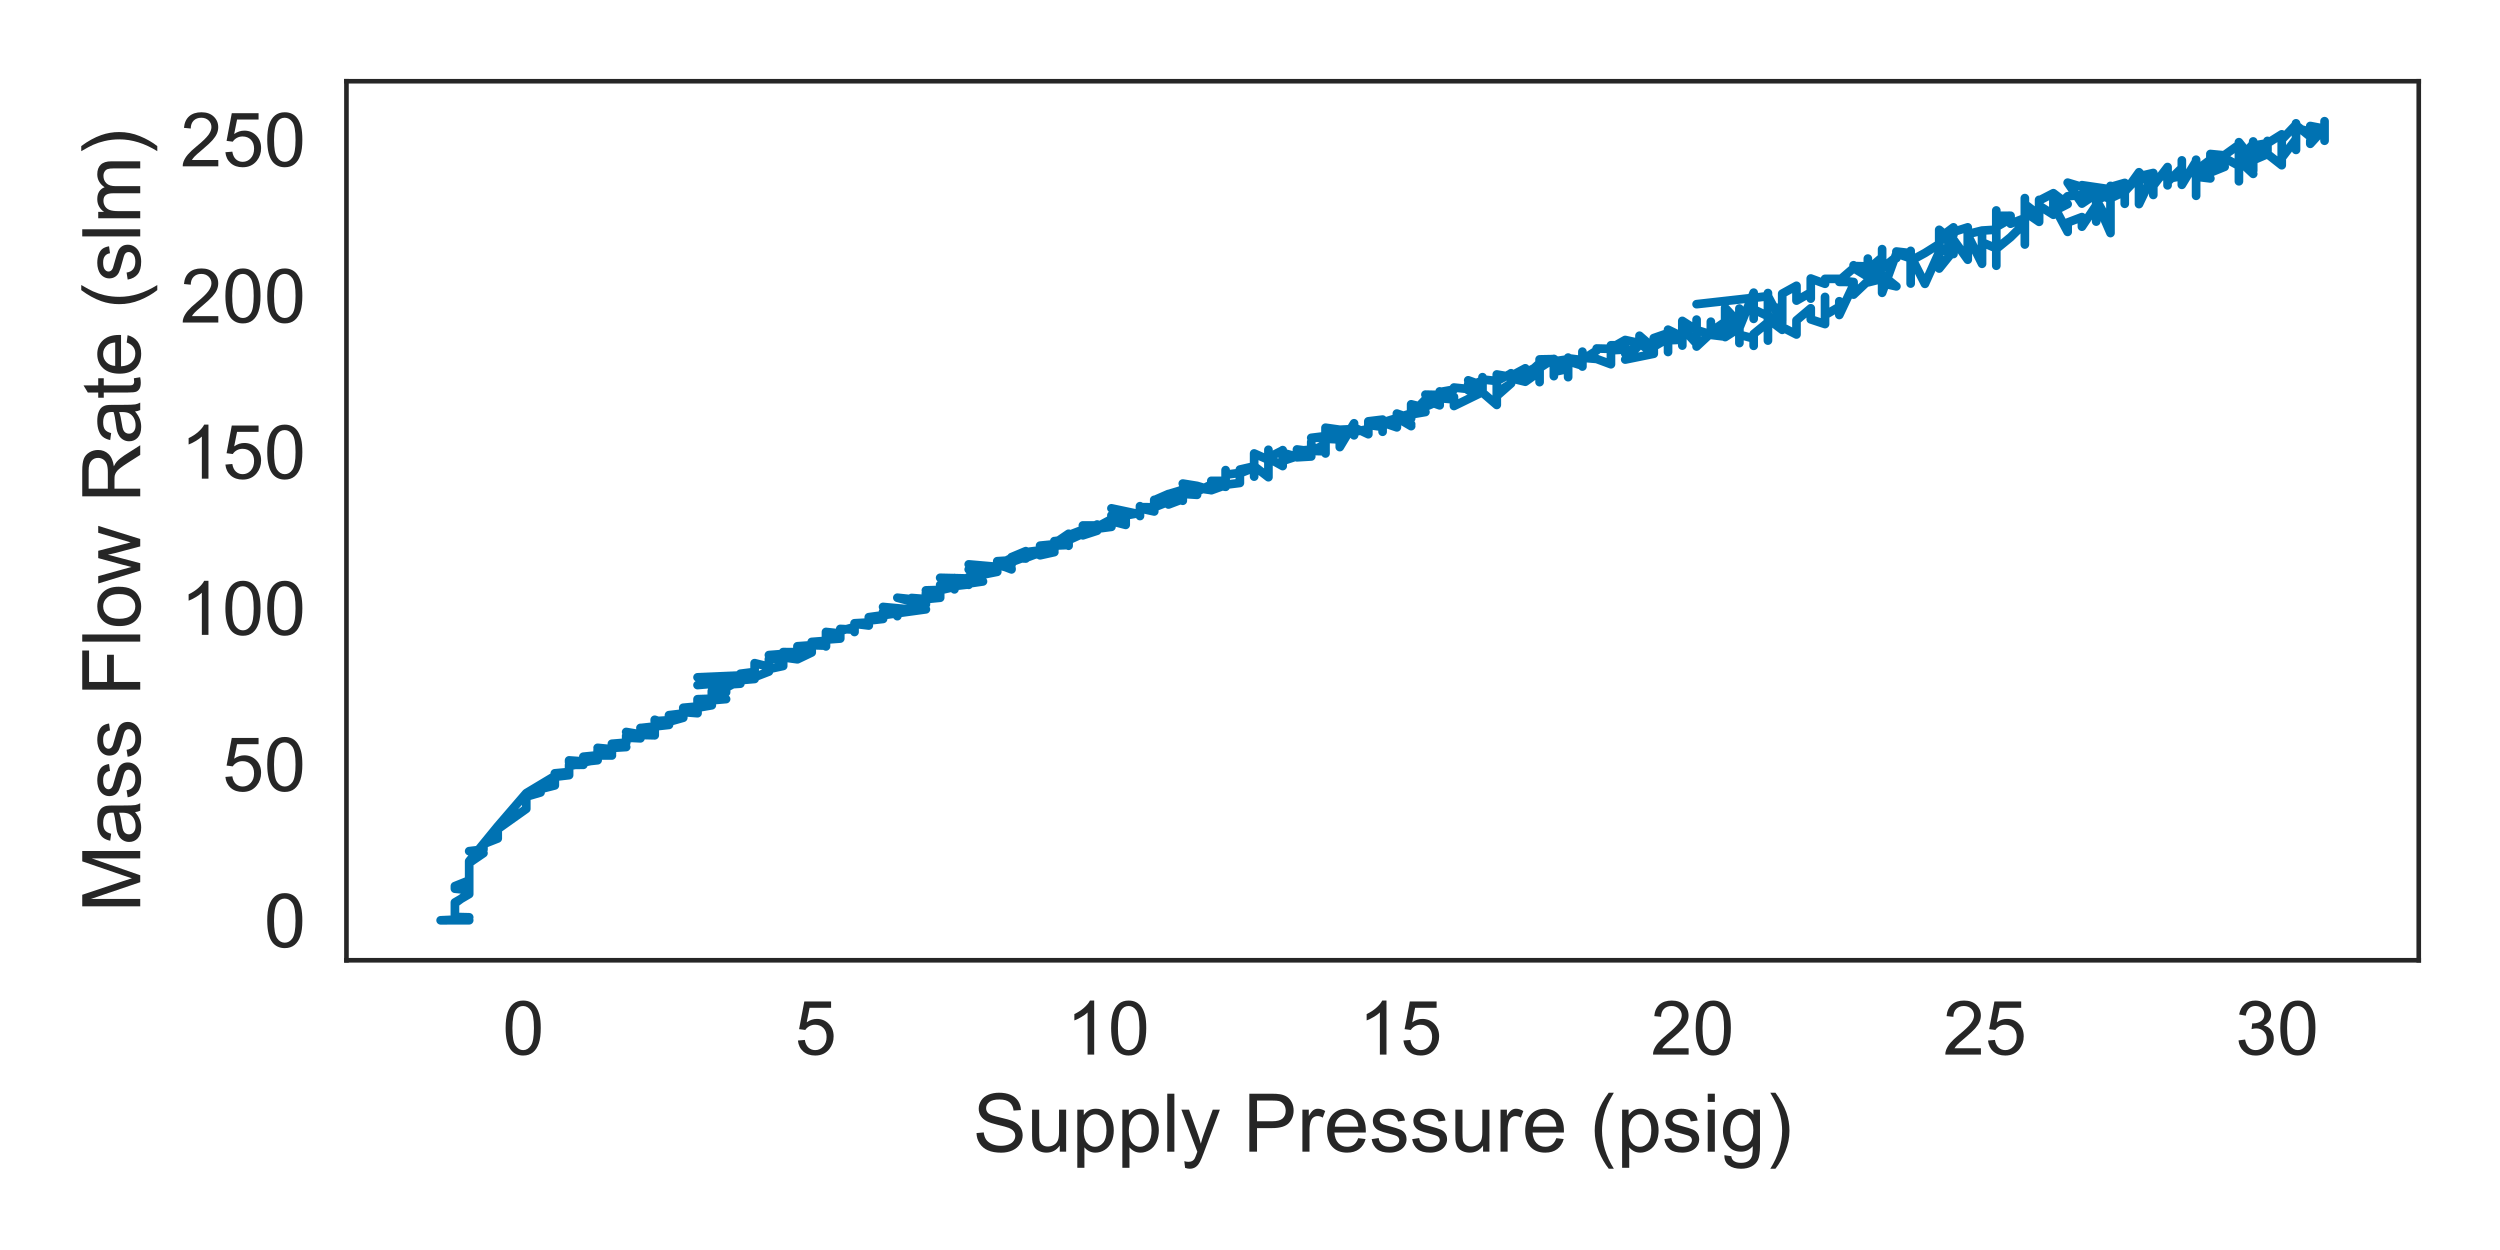 <?xml version="1.0" encoding="utf-8" standalone="no"?>
<!DOCTYPE svg PUBLIC "-//W3C//DTD SVG 1.1//EN"
  "http://www.w3.org/Graphics/SVG/1.1/DTD/svg11.dtd">
<!-- Created with matplotlib (https://matplotlib.org/) -->
<svg height="216pt" version="1.1" viewBox="0 0 432 216" width="432pt" xmlns="http://www.w3.org/2000/svg" xmlns:xlink="http://www.w3.org/1999/xlink">
 <defs>
  <style type="text/css">*{stroke-linecap:butt;stroke-linejoin:round;}</style>
 </defs>
 <g id="figure_1">
  <g id="patch_1">
   <path d="M 0 216 
L 432 216 
L 432 0 
L 0 0 
z
" style="fill:#ffffff;"/>
  </g>
  <g id="axes_1">
   <g id="patch_2">
    <path d="M 59.866 165.933 
L 417.96 165.933 
L 417.96 14.04 
L 59.866 14.04 
z
" style="fill:#ffffff;"/>
   </g>
   <g id="matplotlib.axis_1">
    <g id="xtick_1">
     <g id="text_1">
      <!-- 0 -->
      <g style="fill:#262626;" transform="translate(86.832 182.238)scale(0.13 -0.13)">
       <defs>
        <path d="M 4.156 35.297 
Q 4.156 48 6.766 55.734 
Q 9.375 63.484 14.516 67.672 
Q 19.672 71.875 27.484 71.875 
Q 33.25 71.875 37.594 69.547 
Q 41.938 67.234 44.766 62.859 
Q 47.609 58.5 49.219 52.219 
Q 50.828 45.953 50.828 35.297 
Q 50.828 22.703 48.234 14.969 
Q 45.656 7.234 40.5 3 
Q 35.359 -1.219 27.484 -1.219 
Q 17.141 -1.219 11.234 6.203 
Q 4.156 15.141 4.156 35.297 
z
M 13.188 35.297 
Q 13.188 17.672 17.312 11.828 
Q 21.438 6 27.484 6 
Q 33.547 6 37.672 11.859 
Q 41.797 17.719 41.797 35.297 
Q 41.797 52.984 37.672 58.781 
Q 33.547 64.594 27.391 64.594 
Q 21.344 64.594 17.719 59.469 
Q 13.188 52.938 13.188 35.297 
z
" id="ArialMT-48"/>
       </defs>
       <use xlink:href="#ArialMT-48"/>
      </g>
     </g>
    </g>
    <g id="xtick_2">
     <g id="text_2">
      <!-- 5 -->
      <g style="fill:#262626;" transform="translate(137.34 182.238)scale(0.13 -0.13)">
       <defs>
        <path d="M 4.156 18.75 
L 13.375 19.531 
Q 14.406 12.797 18.141 9.391 
Q 21.875 6 27.156 6 
Q 33.5 6 37.891 10.781 
Q 42.281 15.578 42.281 23.484 
Q 42.281 31 38.062 35.344 
Q 33.844 39.703 27 39.703 
Q 22.75 39.703 19.328 37.766 
Q 15.922 35.844 13.969 32.766 
L 5.719 33.844 
L 12.641 70.609 
L 48.25 70.609 
L 48.25 62.203 
L 19.672 62.203 
L 15.828 42.969 
Q 22.266 47.469 29.344 47.469 
Q 38.719 47.469 45.156 40.969 
Q 51.609 34.469 51.609 24.266 
Q 51.609 14.547 45.953 7.469 
Q 39.062 -1.219 27.156 -1.219 
Q 17.391 -1.219 11.203 4.25 
Q 5.031 9.719 4.156 18.75 
z
" id="ArialMT-53"/>
       </defs>
       <use xlink:href="#ArialMT-53"/>
      </g>
     </g>
    </g>
    <g id="xtick_3">
     <g id="text_3">
      <!-- 10 -->
      <g style="fill:#262626;" transform="translate(184.234 182.238)scale(0.13 -0.13)">
       <defs>
        <path d="M 37.25 0 
L 28.469 0 
L 28.469 56 
Q 25.297 52.984 20.141 49.953 
Q 14.984 46.922 10.891 45.406 
L 10.891 53.906 
Q 18.266 57.375 23.781 62.297 
Q 29.297 67.234 31.594 71.875 
L 37.25 71.875 
z
" id="ArialMT-49"/>
       </defs>
       <use xlink:href="#ArialMT-49"/>
       <use x="55.615" xlink:href="#ArialMT-48"/>
      </g>
     </g>
    </g>
    <g id="xtick_4">
     <g id="text_4">
      <!-- 15 -->
      <g style="fill:#262626;" transform="translate(234.742 182.238)scale(0.13 -0.13)">
       <use xlink:href="#ArialMT-49"/>
       <use x="55.615" xlink:href="#ArialMT-53"/>
      </g>
     </g>
    </g>
    <g id="xtick_5">
     <g id="text_5">
      <!-- 20 -->
      <g style="fill:#262626;" transform="translate(285.25 182.238)scale(0.13 -0.13)">
       <defs>
        <path d="M 50.344 8.453 
L 50.344 0 
L 3.031 0 
Q 2.938 3.172 4.047 6.109 
Q 5.859 10.938 9.828 15.625 
Q 13.812 20.312 21.344 26.469 
Q 33.016 36.031 37.109 41.625 
Q 41.219 47.219 41.219 52.203 
Q 41.219 57.422 37.469 61 
Q 33.734 64.594 27.734 64.594 
Q 21.391 64.594 17.578 60.781 
Q 13.766 56.984 13.719 50.25 
L 4.688 51.172 
Q 5.609 61.281 11.656 66.578 
Q 17.719 71.875 27.938 71.875 
Q 38.234 71.875 44.234 66.156 
Q 50.25 60.453 50.25 52 
Q 50.25 47.703 48.484 43.547 
Q 46.734 39.406 42.656 34.812 
Q 38.578 30.219 29.109 22.219 
Q 21.188 15.578 18.938 13.203 
Q 16.703 10.844 15.234 8.453 
z
" id="ArialMT-50"/>
       </defs>
       <use xlink:href="#ArialMT-50"/>
       <use x="55.615" xlink:href="#ArialMT-48"/>
      </g>
     </g>
    </g>
    <g id="xtick_6">
     <g id="text_6">
      <!-- 25 -->
      <g style="fill:#262626;" transform="translate(335.758 182.238)scale(0.13 -0.13)">
       <use xlink:href="#ArialMT-50"/>
       <use x="55.615" xlink:href="#ArialMT-53"/>
      </g>
     </g>
    </g>
    <g id="xtick_7">
     <g id="text_7">
      <!-- 30 -->
      <g style="fill:#262626;" transform="translate(386.266 182.238)scale(0.13 -0.13)">
       <defs>
        <path d="M 4.203 18.891 
L 12.984 20.062 
Q 14.5 12.594 18.141 9.297 
Q 21.781 6 27 6 
Q 33.203 6 37.469 10.297 
Q 41.75 14.594 41.75 20.953 
Q 41.75 27 37.797 30.922 
Q 33.844 34.859 27.734 34.859 
Q 25.25 34.859 21.531 33.891 
L 22.516 41.609 
Q 23.391 41.5 23.922 41.5 
Q 29.547 41.5 34.031 44.422 
Q 38.531 47.359 38.531 53.469 
Q 38.531 58.297 35.25 61.469 
Q 31.984 64.656 26.812 64.656 
Q 21.688 64.656 18.266 61.422 
Q 14.844 58.203 13.875 51.766 
L 5.078 53.328 
Q 6.688 62.156 12.391 67.016 
Q 18.109 71.875 26.609 71.875 
Q 32.469 71.875 37.391 69.359 
Q 42.328 66.844 44.938 62.5 
Q 47.562 58.156 47.562 53.266 
Q 47.562 48.641 45.062 44.828 
Q 42.578 41.016 37.703 38.766 
Q 44.047 37.312 47.562 32.688 
Q 51.078 28.078 51.078 21.141 
Q 51.078 11.766 44.234 5.25 
Q 37.406 -1.266 26.953 -1.266 
Q 17.531 -1.266 11.297 4.344 
Q 5.078 9.969 4.203 18.891 
z
" id="ArialMT-51"/>
       </defs>
       <use xlink:href="#ArialMT-51"/>
       <use x="55.615" xlink:href="#ArialMT-48"/>
      </g>
     </g>
    </g>
    <g id="text_8">
     <!-- Supply Pressure (psig) -->
     <g style="fill:#262626;" transform="translate(168.11 199.013)scale(0.14 -0.14)">
      <defs>
       <path d="M 4.5 23 
L 13.422 23.781 
Q 14.062 18.406 16.375 14.969 
Q 18.703 11.531 23.578 9.406 
Q 28.469 7.281 34.578 7.281 
Q 39.984 7.281 44.141 8.891 
Q 48.297 10.5 50.312 13.297 
Q 52.344 16.109 52.344 19.438 
Q 52.344 22.797 50.391 25.312 
Q 48.438 27.828 43.953 29.547 
Q 41.062 30.672 31.203 33.031 
Q 21.344 35.406 17.391 37.5 
Q 12.25 40.188 9.734 44.156 
Q 7.234 48.141 7.234 53.078 
Q 7.234 58.5 10.297 63.203 
Q 13.375 67.922 19.281 70.359 
Q 25.203 72.797 32.422 72.797 
Q 40.375 72.797 46.453 70.234 
Q 52.547 67.672 55.812 62.688 
Q 59.078 57.719 59.328 51.422 
L 50.25 50.734 
Q 49.516 57.516 45.281 60.984 
Q 41.062 64.453 32.812 64.453 
Q 24.219 64.453 20.281 61.297 
Q 16.359 58.156 16.359 53.719 
Q 16.359 49.859 19.141 47.359 
Q 21.875 44.875 33.422 42.266 
Q 44.969 39.656 49.266 37.703 
Q 55.516 34.812 58.484 30.391 
Q 61.469 25.984 61.469 20.219 
Q 61.469 14.5 58.203 9.438 
Q 54.938 4.391 48.797 1.578 
Q 42.672 -1.219 35.016 -1.219 
Q 25.297 -1.219 18.719 1.609 
Q 12.156 4.438 8.422 10.125 
Q 4.688 15.828 4.5 23 
z
" id="ArialMT-83"/>
       <path d="M 40.578 0 
L 40.578 7.625 
Q 34.516 -1.172 24.125 -1.172 
Q 19.531 -1.172 15.547 0.578 
Q 11.578 2.344 9.641 5 
Q 7.719 7.672 6.938 11.531 
Q 6.391 14.109 6.391 19.734 
L 6.391 51.859 
L 15.188 51.859 
L 15.188 23.094 
Q 15.188 16.219 15.719 13.812 
Q 16.547 10.359 19.234 8.375 
Q 21.922 6.391 25.875 6.391 
Q 29.828 6.391 33.297 8.422 
Q 36.766 10.453 38.203 13.938 
Q 39.656 17.438 39.656 24.078 
L 39.656 51.859 
L 48.438 51.859 
L 48.438 0 
z
" id="ArialMT-117"/>
       <path d="M 6.594 -19.875 
L 6.594 51.859 
L 14.594 51.859 
L 14.594 45.125 
Q 17.438 49.078 21 51.047 
Q 24.562 53.031 29.641 53.031 
Q 36.281 53.031 41.359 49.609 
Q 46.438 46.188 49.016 39.953 
Q 51.609 33.734 51.609 26.312 
Q 51.609 18.359 48.75 11.984 
Q 45.906 5.609 40.453 2.219 
Q 35.016 -1.172 29 -1.172 
Q 24.609 -1.172 21.109 0.688 
Q 17.625 2.547 15.375 5.375 
L 15.375 -19.875 
z
M 14.547 25.641 
Q 14.547 15.625 18.594 10.844 
Q 22.656 6.062 28.422 6.062 
Q 34.281 6.062 38.453 11.016 
Q 42.625 15.969 42.625 26.375 
Q 42.625 36.281 38.547 41.203 
Q 34.469 46.141 28.812 46.141 
Q 23.188 46.141 18.859 40.891 
Q 14.547 35.641 14.547 25.641 
z
" id="ArialMT-112"/>
       <path d="M 6.391 0 
L 6.391 71.578 
L 15.188 71.578 
L 15.188 0 
z
" id="ArialMT-108"/>
       <path d="M 6.203 -19.969 
L 5.219 -11.719 
Q 8.109 -12.5 10.25 -12.5 
Q 13.188 -12.5 14.938 -11.516 
Q 16.703 -10.547 17.828 -8.797 
Q 18.656 -7.469 20.516 -2.25 
Q 20.75 -1.516 21.297 -0.094 
L 1.609 51.859 
L 11.078 51.859 
L 21.875 21.828 
Q 23.969 16.109 25.641 9.812 
Q 27.156 15.875 29.25 21.625 
L 40.328 51.859 
L 49.125 51.859 
L 29.391 -0.875 
Q 26.219 -9.422 24.469 -12.641 
Q 22.125 -17 19.094 -19.016 
Q 16.062 -21.047 11.859 -21.047 
Q 9.328 -21.047 6.203 -19.969 
z
" id="ArialMT-121"/>
       <path id="ArialMT-32"/>
       <path d="M 7.719 0 
L 7.719 71.578 
L 34.719 71.578 
Q 41.844 71.578 45.609 70.906 
Q 50.875 70.016 54.438 67.547 
Q 58.016 65.094 60.188 60.641 
Q 62.359 56.203 62.359 50.875 
Q 62.359 41.75 56.547 35.422 
Q 50.734 29.109 35.547 29.109 
L 17.188 29.109 
L 17.188 0 
z
M 17.188 37.547 
L 35.688 37.547 
Q 44.875 37.547 48.734 40.969 
Q 52.594 44.391 52.594 50.594 
Q 52.594 55.078 50.312 58.266 
Q 48.047 61.469 44.344 62.5 
Q 41.938 63.141 35.5 63.141 
L 17.188 63.141 
z
" id="ArialMT-80"/>
       <path d="M 6.5 0 
L 6.5 51.859 
L 14.406 51.859 
L 14.406 44 
Q 17.438 49.516 20 51.266 
Q 22.562 53.031 25.641 53.031 
Q 30.078 53.031 34.672 50.203 
L 31.641 42.047 
Q 28.422 43.953 25.203 43.953 
Q 22.312 43.953 20.016 42.219 
Q 17.719 40.484 16.75 37.406 
Q 15.281 32.719 15.281 27.156 
L 15.281 0 
z
" id="ArialMT-114"/>
       <path d="M 42.094 16.703 
L 51.172 15.578 
Q 49.031 7.625 43.219 3.219 
Q 37.406 -1.172 28.375 -1.172 
Q 17 -1.172 10.328 5.828 
Q 3.656 12.844 3.656 25.484 
Q 3.656 38.578 10.391 45.797 
Q 17.141 53.031 27.875 53.031 
Q 38.281 53.031 44.875 45.953 
Q 51.469 38.875 51.469 26.031 
Q 51.469 25.25 51.422 23.688 
L 12.75 23.688 
Q 13.234 15.141 17.578 10.594 
Q 21.922 6.062 28.422 6.062 
Q 33.25 6.062 36.672 8.594 
Q 40.094 11.141 42.094 16.703 
z
M 13.234 30.906 
L 42.188 30.906 
Q 41.609 37.453 38.875 40.719 
Q 34.672 45.797 27.984 45.797 
Q 21.922 45.797 17.797 41.75 
Q 13.672 37.703 13.234 30.906 
z
" id="ArialMT-101"/>
       <path d="M 3.078 15.484 
L 11.766 16.844 
Q 12.5 11.625 15.844 8.844 
Q 19.188 6.062 25.203 6.062 
Q 31.25 6.062 34.172 8.516 
Q 37.109 10.984 37.109 14.312 
Q 37.109 17.281 34.516 19 
Q 32.719 20.172 25.531 21.969 
Q 15.875 24.422 12.141 26.203 
Q 8.406 27.984 6.469 31.125 
Q 4.547 34.281 4.547 38.094 
Q 4.547 41.547 6.125 44.5 
Q 7.719 47.469 10.453 49.422 
Q 12.5 50.922 16.031 51.969 
Q 19.578 53.031 23.641 53.031 
Q 29.734 53.031 34.344 51.266 
Q 38.969 49.516 41.156 46.5 
Q 43.359 43.5 44.188 38.484 
L 35.594 37.312 
Q 35.016 41.312 32.203 43.547 
Q 29.391 45.797 24.266 45.797 
Q 18.219 45.797 15.625 43.797 
Q 13.031 41.797 13.031 39.109 
Q 13.031 37.406 14.109 36.031 
Q 15.188 34.625 17.484 33.688 
Q 18.797 33.203 25.25 31.453 
Q 34.578 28.953 38.25 27.359 
Q 41.938 25.781 44.031 22.75 
Q 46.141 19.734 46.141 15.234 
Q 46.141 10.844 43.578 6.953 
Q 41.016 3.078 36.172 0.953 
Q 31.344 -1.172 25.25 -1.172 
Q 15.141 -1.172 9.844 3.031 
Q 4.547 7.234 3.078 15.484 
z
" id="ArialMT-115"/>
       <path d="M 23.391 -21.047 
Q 16.109 -11.859 11.078 0.438 
Q 6.062 12.75 6.062 25.922 
Q 6.062 37.547 9.812 48.188 
Q 14.203 60.547 23.391 72.797 
L 29.688 72.797 
Q 23.781 62.641 21.875 58.297 
Q 18.891 51.562 17.188 44.234 
Q 15.094 35.109 15.094 25.875 
Q 15.094 2.391 29.688 -21.047 
z
" id="ArialMT-40"/>
       <path d="M 6.641 61.469 
L 6.641 71.578 
L 15.438 71.578 
L 15.438 61.469 
z
M 6.641 0 
L 6.641 51.859 
L 15.438 51.859 
L 15.438 0 
z
" id="ArialMT-105"/>
       <path d="M 4.984 -4.297 
L 13.531 -5.562 
Q 14.062 -9.516 16.5 -11.328 
Q 19.781 -13.766 25.438 -13.766 
Q 31.547 -13.766 34.859 -11.328 
Q 38.188 -8.891 39.359 -4.5 
Q 40.047 -1.812 39.984 6.781 
Q 34.234 0 25.641 0 
Q 14.938 0 9.078 7.719 
Q 3.219 15.438 3.219 26.219 
Q 3.219 33.641 5.906 39.906 
Q 8.594 46.188 13.688 49.609 
Q 18.797 53.031 25.688 53.031 
Q 34.859 53.031 40.828 45.609 
L 40.828 51.859 
L 48.922 51.859 
L 48.922 7.031 
Q 48.922 -5.078 46.453 -10.125 
Q 44 -15.188 38.641 -18.109 
Q 33.297 -21.047 25.484 -21.047 
Q 16.219 -21.047 10.5 -16.875 
Q 4.781 -12.703 4.984 -4.297 
z
M 12.25 26.859 
Q 12.25 16.656 16.297 11.969 
Q 20.359 7.281 26.469 7.281 
Q 32.516 7.281 36.609 11.938 
Q 40.719 16.609 40.719 26.562 
Q 40.719 36.078 36.5 40.906 
Q 32.281 45.75 26.312 45.75 
Q 20.453 45.75 16.344 40.984 
Q 12.25 36.234 12.25 26.859 
z
" id="ArialMT-103"/>
       <path d="M 12.359 -21.047 
L 6.062 -21.047 
Q 20.656 2.391 20.656 25.875 
Q 20.656 35.062 18.562 44.094 
Q 16.891 51.422 13.922 58.156 
Q 12.016 62.547 6.062 72.797 
L 12.359 72.797 
Q 21.531 60.547 25.922 48.188 
Q 29.688 37.547 29.688 25.922 
Q 29.688 12.75 24.625 0.438 
Q 19.578 -11.859 12.359 -21.047 
z
" id="ArialMT-41"/>
      </defs>
      <use xlink:href="#ArialMT-83"/>
      <use x="66.699" xlink:href="#ArialMT-117"/>
      <use x="122.314" xlink:href="#ArialMT-112"/>
      <use x="177.93" xlink:href="#ArialMT-112"/>
      <use x="233.545" xlink:href="#ArialMT-108"/>
      <use x="255.762" xlink:href="#ArialMT-121"/>
      <use x="305.762" xlink:href="#ArialMT-32"/>
      <use x="333.545" xlink:href="#ArialMT-80"/>
      <use x="400.244" xlink:href="#ArialMT-114"/>
      <use x="433.545" xlink:href="#ArialMT-101"/>
      <use x="489.16" xlink:href="#ArialMT-115"/>
      <use x="539.16" xlink:href="#ArialMT-115"/>
      <use x="589.16" xlink:href="#ArialMT-117"/>
      <use x="644.775" xlink:href="#ArialMT-114"/>
      <use x="678.076" xlink:href="#ArialMT-101"/>
      <use x="733.691" xlink:href="#ArialMT-32"/>
      <use x="761.475" xlink:href="#ArialMT-40"/>
      <use x="794.775" xlink:href="#ArialMT-112"/>
      <use x="850.391" xlink:href="#ArialMT-115"/>
      <use x="900.391" xlink:href="#ArialMT-105"/>
      <use x="922.607" xlink:href="#ArialMT-103"/>
      <use x="978.223" xlink:href="#ArialMT-41"/>
     </g>
    </g>
   </g>
   <g id="matplotlib.axis_2">
    <g id="ytick_1">
     <g id="text_9">
      <!-- 0 -->
      <g style="fill:#262626;" transform="translate(45.637 163.676)scale(0.13 -0.13)">
       <use xlink:href="#ArialMT-48"/>
      </g>
     </g>
    </g>
    <g id="ytick_2">
     <g id="text_10">
      <!-- 50 -->
      <g style="fill:#262626;" transform="translate(38.407 136.689)scale(0.13 -0.13)">
       <use xlink:href="#ArialMT-53"/>
       <use x="55.615" xlink:href="#ArialMT-48"/>
      </g>
     </g>
    </g>
    <g id="ytick_3">
     <g id="text_11">
      <!-- 100 -->
      <g style="fill:#262626;" transform="translate(31.178 109.703)scale(0.13 -0.13)">
       <use xlink:href="#ArialMT-49"/>
       <use x="55.615" xlink:href="#ArialMT-48"/>
       <use x="111.23" xlink:href="#ArialMT-48"/>
      </g>
     </g>
    </g>
    <g id="ytick_4">
     <g id="text_12">
      <!-- 150 -->
      <g style="fill:#262626;" transform="translate(31.178 82.716)scale(0.13 -0.13)">
       <use xlink:href="#ArialMT-49"/>
       <use x="55.615" xlink:href="#ArialMT-53"/>
       <use x="111.23" xlink:href="#ArialMT-48"/>
      </g>
     </g>
    </g>
    <g id="ytick_5">
     <g id="text_13">
      <!-- 200 -->
      <g style="fill:#262626;" transform="translate(31.178 55.73)scale(0.13 -0.13)">
       <use xlink:href="#ArialMT-50"/>
       <use x="55.615" xlink:href="#ArialMT-48"/>
       <use x="111.23" xlink:href="#ArialMT-48"/>
      </g>
     </g>
    </g>
    <g id="ytick_6">
     <g id="text_14">
      <!-- 250 -->
      <g style="fill:#262626;" transform="translate(31.178 28.743)scale(0.13 -0.13)">
       <use xlink:href="#ArialMT-50"/>
       <use x="55.615" xlink:href="#ArialMT-53"/>
       <use x="111.23" xlink:href="#ArialMT-48"/>
      </g>
     </g>
    </g>
    <g id="text_15">
     <!-- Mass Flow Rate (slm) -->
     <g style="fill:#262626;" transform="translate(24.232 157.656)rotate(-90)scale(0.14 -0.14)">
      <defs>
       <path d="M 7.422 0 
L 7.422 71.578 
L 21.688 71.578 
L 38.625 20.906 
Q 40.969 13.812 42.047 10.297 
Q 43.266 14.203 45.844 21.781 
L 62.984 71.578 
L 75.734 71.578 
L 75.734 0 
L 66.609 0 
L 66.609 59.906 
L 45.797 0 
L 37.25 0 
L 16.547 60.938 
L 16.547 0 
z
" id="ArialMT-77"/>
       <path d="M 40.438 6.391 
Q 35.547 2.25 31.031 0.531 
Q 26.516 -1.172 21.344 -1.172 
Q 12.797 -1.172 8.203 3 
Q 3.609 7.172 3.609 13.672 
Q 3.609 17.484 5.344 20.625 
Q 7.078 23.781 9.891 25.688 
Q 12.703 27.594 16.219 28.562 
Q 18.797 29.25 24.031 29.891 
Q 34.672 31.156 39.703 32.906 
Q 39.75 34.719 39.75 35.203 
Q 39.75 40.578 37.25 42.781 
Q 33.891 45.75 27.25 45.75 
Q 21.047 45.75 18.094 43.578 
Q 15.141 41.406 13.719 35.891 
L 5.125 37.062 
Q 6.297 42.578 8.984 45.969 
Q 11.672 49.359 16.75 51.188 
Q 21.828 53.031 28.516 53.031 
Q 35.156 53.031 39.297 51.469 
Q 43.453 49.906 45.406 47.531 
Q 47.359 45.172 48.141 41.547 
Q 48.578 39.312 48.578 33.453 
L 48.578 21.734 
Q 48.578 9.469 49.141 6.219 
Q 49.703 2.984 51.375 0 
L 42.188 0 
Q 40.828 2.734 40.438 6.391 
z
M 39.703 26.031 
Q 34.906 24.078 25.344 22.703 
Q 19.922 21.922 17.672 20.938 
Q 15.438 19.969 14.203 18.094 
Q 12.984 16.219 12.984 13.922 
Q 12.984 10.406 15.641 8.062 
Q 18.312 5.719 23.438 5.719 
Q 28.516 5.719 32.469 7.938 
Q 36.422 10.156 38.281 14.016 
Q 39.703 17 39.703 22.797 
z
" id="ArialMT-97"/>
       <path d="M 8.203 0 
L 8.203 71.578 
L 56.5 71.578 
L 56.5 63.141 
L 17.672 63.141 
L 17.672 40.969 
L 51.266 40.969 
L 51.266 32.516 
L 17.672 32.516 
L 17.672 0 
z
" id="ArialMT-70"/>
       <path d="M 3.328 25.922 
Q 3.328 40.328 11.328 47.266 
Q 18.016 53.031 27.641 53.031 
Q 38.328 53.031 45.109 46.016 
Q 51.906 39.016 51.906 26.656 
Q 51.906 16.656 48.906 10.906 
Q 45.906 5.172 40.156 2 
Q 34.422 -1.172 27.641 -1.172 
Q 16.75 -1.172 10.031 5.812 
Q 3.328 12.797 3.328 25.922 
z
M 12.359 25.922 
Q 12.359 15.969 16.703 11.016 
Q 21.047 6.062 27.641 6.062 
Q 34.188 6.062 38.531 11.031 
Q 42.875 16.016 42.875 26.219 
Q 42.875 35.844 38.5 40.797 
Q 34.125 45.75 27.641 45.75 
Q 21.047 45.75 16.703 40.812 
Q 12.359 35.891 12.359 25.922 
z
" id="ArialMT-111"/>
       <path d="M 16.156 0 
L 0.297 51.859 
L 9.375 51.859 
L 17.625 21.922 
L 20.703 10.797 
Q 20.906 11.625 23.391 21.484 
L 31.641 51.859 
L 40.672 51.859 
L 48.438 21.781 
L 51.031 11.859 
L 54 21.875 
L 62.891 51.859 
L 71.438 51.859 
L 55.219 0 
L 46.094 0 
L 37.844 31.062 
L 35.844 39.891 
L 25.344 0 
z
" id="ArialMT-119"/>
       <path d="M 7.859 0 
L 7.859 71.578 
L 39.594 71.578 
Q 49.172 71.578 54.141 69.641 
Q 59.125 67.719 62.109 62.828 
Q 65.094 57.953 65.094 52.047 
Q 65.094 44.438 60.156 39.203 
Q 55.219 33.984 44.922 32.562 
Q 48.688 30.766 50.641 29 
Q 54.781 25.203 58.5 19.484 
L 70.953 0 
L 59.031 0 
L 49.562 14.891 
Q 45.406 21.344 42.719 24.75 
Q 40.047 28.172 37.922 29.531 
Q 35.797 30.906 33.594 31.453 
Q 31.984 31.781 28.328 31.781 
L 17.328 31.781 
L 17.328 0 
z
M 17.328 39.984 
L 37.703 39.984 
Q 44.188 39.984 47.844 41.328 
Q 51.516 42.672 53.422 45.625 
Q 55.328 48.578 55.328 52.047 
Q 55.328 57.125 51.641 60.391 
Q 47.953 63.672 39.984 63.672 
L 17.328 63.672 
z
" id="ArialMT-82"/>
       <path d="M 25.781 7.859 
L 27.047 0.094 
Q 23.344 -0.688 20.406 -0.688 
Q 15.625 -0.688 12.984 0.828 
Q 10.359 2.344 9.281 4.812 
Q 8.203 7.281 8.203 15.188 
L 8.203 45.016 
L 1.766 45.016 
L 1.766 51.859 
L 8.203 51.859 
L 8.203 64.703 
L 16.938 69.969 
L 16.938 51.859 
L 25.781 51.859 
L 25.781 45.016 
L 16.938 45.016 
L 16.938 14.703 
Q 16.938 10.938 17.406 9.859 
Q 17.875 8.797 18.922 8.156 
Q 19.969 7.516 21.922 7.516 
Q 23.391 7.516 25.781 7.859 
z
" id="ArialMT-116"/>
       <path d="M 6.594 0 
L 6.594 51.859 
L 14.453 51.859 
L 14.453 44.578 
Q 16.891 48.391 20.938 50.703 
Q 25 53.031 30.172 53.031 
Q 35.938 53.031 39.625 50.641 
Q 43.312 48.25 44.828 43.953 
Q 50.984 53.031 60.844 53.031 
Q 68.562 53.031 72.703 48.75 
Q 76.859 44.484 76.859 35.594 
L 76.859 0 
L 68.109 0 
L 68.109 32.672 
Q 68.109 37.938 67.25 40.25 
Q 66.406 42.578 64.156 43.984 
Q 61.922 45.406 58.891 45.406 
Q 53.422 45.406 49.797 41.766 
Q 46.188 38.141 46.188 30.125 
L 46.188 0 
L 37.406 0 
L 37.406 33.688 
Q 37.406 39.547 35.25 42.469 
Q 33.109 45.406 28.219 45.406 
Q 24.516 45.406 21.359 43.453 
Q 18.219 41.5 16.797 37.734 
Q 15.375 33.984 15.375 26.906 
L 15.375 0 
z
" id="ArialMT-109"/>
      </defs>
      <use xlink:href="#ArialMT-77"/>
      <use x="83.301" xlink:href="#ArialMT-97"/>
      <use x="138.916" xlink:href="#ArialMT-115"/>
      <use x="188.916" xlink:href="#ArialMT-115"/>
      <use x="238.916" xlink:href="#ArialMT-32"/>
      <use x="266.699" xlink:href="#ArialMT-70"/>
      <use x="327.783" xlink:href="#ArialMT-108"/>
      <use x="350" xlink:href="#ArialMT-111"/>
      <use x="405.615" xlink:href="#ArialMT-119"/>
      <use x="477.832" xlink:href="#ArialMT-32"/>
      <use x="505.615" xlink:href="#ArialMT-82"/>
      <use x="577.832" xlink:href="#ArialMT-97"/>
      <use x="633.447" xlink:href="#ArialMT-116"/>
      <use x="661.23" xlink:href="#ArialMT-101"/>
      <use x="716.846" xlink:href="#ArialMT-32"/>
      <use x="744.629" xlink:href="#ArialMT-40"/>
      <use x="777.93" xlink:href="#ArialMT-115"/>
      <use x="827.93" xlink:href="#ArialMT-108"/>
      <use x="850.146" xlink:href="#ArialMT-109"/>
      <use x="933.447" xlink:href="#ArialMT-41"/>
     </g>
    </g>
   </g>
   <g id="line2d_1">
    <path clip-path="url(#p47506021c2)" d="M 81.075 159.018 
L 76.143 159.029 
L 78.609 158.915 
L 78.609 156.098 
L 81.075 154.285 
L 81.075 148.812 
L 86.008 142.783 
L 90.94 137.056 
L 95.873 134.093 
L 95.873 133.715 
L 98.339 133.786 
L 95.873 133.629 
L 98.339 133.402 
L 98.339 132.166 
L 100.805 132.161 
L 100.805 132.004 
L 98.339 131.681 
L 98.339 131.395 
L 100.805 131.573 
L 100.805 131.637 
L 103.271 131.368 
L 100.805 131.146 
L 100.805 130.968 
L 100.805 131.346 
L 103.271 131.238 
L 103.271 130.515 
L 100.805 130.758 
L 103.271 130.52 
L 105.737 130.547 
L 103.271 130.536 
L 105.737 130.191 
L 103.271 130.542 
L 103.271 129.867 
L 105.737 129.721 
L 103.271 129.7 
L 103.271 129.808 
L 105.737 130.164 
L 105.737 129.613 
L 103.271 129.619 
L 105.737 129.678 
L 103.271 129.225 
L 105.737 129.468 
L 105.737 129.646 
L 105.737 129.246 
L 108.204 129.09 
L 105.737 128.815 
L 105.737 129.155 
L 105.737 128.523 
L 108.204 128.324 
L 108.204 127.266 
L 110.67 127.465 
L 108.204 127.46 
L 110.67 127.584 
L 110.67 127.422 
L 108.204 127.298 
L 110.67 127.32 
L 110.67 127.309 
L 108.204 127.147 
L 110.67 126.953 
L 108.204 126.483 
L 110.67 126.899 
L 113.136 126.796 
L 110.67 126.721 
L 110.67 126.353 
L 110.67 126.661 
L 113.136 126.483 
L 110.67 126.364 
L 113.136 126.078 
L 110.67 126.305 
L 113.136 126.294 
L 113.136 125.641 
L 113.136 126.213 
L 110.67 125.787 
L 113.136 125.814 
L 110.67 125.803 
L 115.602 125.263 
L 113.136 125.323 
L 115.602 125.225 
L 113.136 124.378 
L 113.136 124.616 
L 115.602 124.459 
L 115.602 123.579 
L 118.068 123.288 
L 118.068 123.353 
L 118.068 122.462 
L 120.535 122.386 
L 120.535 120.821 
L 123.001 120.735 
L 123.001 120.951 
L 123.001 119.774 
L 123.001 120.044 
L 125.467 119.51 
L 123.001 119.715 
L 123.001 120.152 
L 123.001 119.418 
L 123.001 119.51 
L 125.467 119.143 
L 123.001 119.655 
L 125.467 119.348 
L 125.467 118.409 
L 123.001 118.684 
L 125.467 118.889 
L 125.467 118.301 
L 127.933 118.139 
L 123.001 117.982 
L 127.933 117.837 
L 125.467 117.712 
L 120.535 118.382 
L 125.467 117.955 
L 127.933 116.719 
L 120.535 117.043 
L 127.933 117.356 
L 127.933 116.579 
L 127.933 116.93 
L 130.399 116.514 
L 130.399 116.703 
L 127.933 116.422 
L 130.399 116.109 
L 130.399 116.185 
L 130.399 114.593 
L 132.866 115.208 
L 132.866 113.88 
L 135.332 113.843 
L 135.332 113.47 
L 132.866 113.195 
L 135.332 113.001 
L 135.332 113.189 
L 135.332 112.936 
L 137.798 113.136 
L 135.332 112.682 
L 137.798 112.693 
L 137.798 112.256 
L 137.798 112.661 
L 140.264 112.256 
L 137.798 112.294 
L 137.798 111.673 
L 140.264 111.495 
L 140.264 110.923 
L 142.731 110.734 
L 142.731 109.859 
L 142.731 110.523 
L 145.197 110.345 
L 145.197 109.465 
L 142.731 109.201 
L 142.731 109.26 
L 142.731 109.762 
L 145.197 109.336 
L 145.197 108.742 
L 145.197 109.012 
L 147.663 108.353 
L 147.663 107.722 
L 147.663 109.212 
L 147.663 107.792 
L 150.129 108.094 
L 147.663 107.7 
L 150.129 107.565 
L 150.129 107.236 
L 152.595 106.956 
L 150.129 106.815 
L 152.595 106.443 
L 152.595 105.687 
L 152.595 105.757 
L 155.062 106.211 
L 155.062 106.475 
L 155.062 105.342 
L 152.595 104.878 
L 157.528 105.342 
L 157.528 104.78 
L 157.528 105.029 
L 159.994 104.451 
L 159.994 103.528 
L 162.46 103.291 
L 162.46 102.12 
L 159.994 103.415 
L 159.994 102.503 
L 162.46 102.708 
L 162.46 101.45 
L 164.926 101.423 
L 162.46 101.985 
L 164.926 101.159 
L 162.46 101.067 
L 164.926 101.359 
L 164.926 99.88 
L 167.393 100.992 
L 164.926 101.272 
L 164.926 100.112 
L 169.859 100.473 
L 167.393 100.83 
L 167.393 99.982 
L 167.393 101.062 
L 167.393 100.16 
L 162.46 99.842 
L 167.393 99.966 
L 167.393 99.691 
L 169.859 99.48 
L 169.859 98.951 
L 167.393 98.401 
L 169.859 98.574 
L 169.859 99.308 
L 169.859 98.358 
L 167.393 97.521 
L 172.325 97.953 
L 172.325 98.309 
L 172.325 97.597 
L 172.325 97.624 
L 174.791 98.255 
L 174.791 98.39 
L 172.325 97.44 
L 172.325 97.543 
L 172.325 96.976 
L 174.791 96.825 
L 174.791 97.041 
L 172.325 97.473 
L 174.791 97.607 
L 174.791 96.587 
L 174.791 97.127 
L 177.258 96.21 
L 174.791 96.274 
L 177.258 95.238 
L 177.258 96.139 
L 177.258 95.378 
L 179.724 95.891 
L 179.724 95.519 
L 177.258 95.843 
L 179.724 95.27 
L 179.724 95.956 
L 182.19 95.411 
L 179.724 94.92 
L 182.19 95.044 
L 179.724 95.028 
L 182.19 94.25 
L 179.724 94.288 
L 182.19 94.045 
L 182.19 94.083 
L 182.19 93.506 
L 182.19 94.283 
L 184.656 94.18 
L 184.656 93.91 
L 182.19 93.916 
L 184.656 92.232 
L 184.656 94.304 
L 184.656 93.333 
L 187.122 92.216 
L 187.122 92.27 
L 184.656 92.48 
L 187.122 91.53 
L 187.122 92.507 
L 189.589 91.708 
L 187.122 92.016 
L 189.589 90.882 
L 192.055 90.796 
L 187.122 90.796 
L 189.589 90.909 
L 189.589 91.039 
L 192.055 89.717 
L 192.055 90.375 
L 192.055 90.057 
L 194.521 90.699 
L 194.521 89.15 
L 192.055 90.165 
L 194.521 89.209 
L 194.521 89.873 
L 194.521 89.074 
L 196.987 88.632 
L 196.987 88.637 
L 196.987 89.171 
L 196.987 87.844 
L 199.453 88.383 
L 199.453 86.424 
L 199.453 86.764 
L 201.92 87.034 
L 199.453 86.376 
L 199.453 86.435 
L 201.92 85.356 
L 204.386 86.246 
L 201.92 87.18 
L 201.92 85.841 
L 204.386 86.527 
L 204.386 84.999 
L 206.852 85.507 
L 204.386 85.345 
L 204.386 84.319 
L 206.852 84.989 
L 206.852 85.415 
L 206.852 84.346 
L 209.318 84.697 
L 206.852 83.958 
L 204.386 83.558 
L 209.318 84.713 
L 211.785 83.817 
L 209.318 84.589 
L 209.318 83.564 
L 211.785 84.12 
L 209.318 83.666 
L 209.318 84.476 
L 211.785 82.781 
L 211.785 83.763 
L 214.251 83.456 
L 214.251 81.351 
L 214.251 81.356 
L 216.717 80.714 
L 214.251 81.793 
L 216.717 80.822 
L 216.717 82.36 
L 216.717 80.552 
L 219.183 82.463 
L 219.183 78.917 
L 219.183 79.165 
L 221.649 80.536 
L 221.649 77.783 
L 221.649 79.656 
L 224.116 78.841 
L 224.116 78.636 
L 224.116 79.025 
L 226.582 78.879 
L 224.116 77.918 
L 226.582 77.691 
L 226.582 78.334 
L 226.582 76.617 
L 226.582 77.222 
L 229.048 77.983 
L 226.582 77.918 
L 229.048 76.801 
L 229.048 78.361 
L 229.048 75.819 
L 231.514 75.937 
L 231.514 75.052 
L 226.582 75.657 
L 231.514 75.651 
L 231.514 75.716 
L 231.514 77.26 
L 233.98 73.142 
L 233.98 75.225 
L 233.98 73.87 
L 236.447 75.036 
L 236.447 73.428 
L 238.913 73.773 
L 238.913 74.61 
L 238.913 73.012 
L 241.379 73.849 
L 241.379 71.684 
L 241.379 71.889 
L 243.845 73.638 
L 241.379 72.186 
L 243.845 71.447 
L 243.845 69.865 
L 246.312 70.475 
L 243.845 70.06 
L 246.312 70.421 
L 243.845 71.134 
L 246.312 71.198 
L 243.845 71.614 
L 246.312 69.029 
L 246.312 69.158 
L 248.778 70.043 
L 248.778 69.347 
L 246.312 68.192 
L 248.778 68.246 
L 248.778 67.636 
L 248.778 67.928 
L 251.244 68.651 
L 248.778 67.75 
L 251.244 67.312 
L 251.244 66.967 
L 253.71 67.221 
L 253.71 66.33 
L 253.71 66.778 
L 256.176 65.763 
L 256.176 66.908 
L 253.71 65.715 
L 256.176 66.611 
L 256.176 66.524 
L 256.176 67.426 
L 256.176 65.175 
L 256.176 65.574 
L 258.643 65.839 
L 261.109 64.533 
L 261.109 65.823 
L 261.109 64.495 
L 261.109 64.97 
L 263.575 63.642 
L 263.575 65.31 
L 263.575 64.403 
L 266.041 63.146 
L 263.575 65.013 
L 266.041 62.763 
L 266.041 63.443 
L 266.041 62.104 
L 268.507 62.055 
L 268.507 64.997 
L 268.507 63.739 
L 270.974 63.243 
L 270.974 62.088 
L 268.507 62.444 
L 270.974 63.086 
L 270.974 61.91 
L 273.44 62.228 
L 273.44 60.766 
L 273.44 62.163 
L 275.906 60.571 
L 275.906 60.22 
L 278.372 60.285 
L 280.839 59.67 
L 278.372 59.664 
L 278.372 60.15 
L 280.839 58.747 
L 283.305 59.292 
L 283.305 58.013 
L 285.771 60.166 
L 283.305 58.763 
L 285.771 59.832 
L 285.771 58.418 
L 288.237 57.56 
L 288.237 60.825 
L 288.237 57.311 
L 288.237 58.795 
L 290.703 58.709 
L 290.703 55.449 
L 293.17 57.036 
L 293.17 55.228 
L 293.17 59.88 
L 295.636 57.581 
L 295.636 55.589 
L 295.636 57.873 
L 298.102 58.169 
L 295.636 57.317 
L 298.102 55.611 
L 300.568 56.739 
L 300.568 55.46 
L 298.102 58.25 
L 300.568 56.664 
L 300.568 59.287 
L 300.568 57.84 
L 303.034 58.493 
L 303.034 59.762 
L 303.034 57.721 
L 305.501 55.697 
L 305.501 58.855 
L 305.501 54.375 
L 305.501 55.125 
L 307.967 56.993 
L 307.967 56.534 
L 310.433 57.802 
L 310.433 55.357 
L 312.899 53.274 
L 312.899 55.185 
L 315.366 56 
L 315.366 51.309 
L 315.366 54.445 
L 317.832 53.015 
L 317.832 52.054 
L 317.832 54.429 
L 320.298 49.194 
L 320.298 48.794 
L 320.298 50.91 
L 322.764 48.573 
L 322.764 48.8 
L 325.23 48.184 
L 325.23 47.542 
L 322.764 47.213 
L 325.23 48.292 
L 325.23 47.521 
L 327.697 49.485 
L 325.23 48.945 
L 325.23 50.597 
L 327.697 43.796 
L 330.163 44.644 
L 330.163 48.999 
L 330.163 44.196 
L 332.629 49.048 
L 335.095 43.543 
L 335.095 46.403 
L 337.561 43.332 
L 335.095 43.354 
L 337.561 42.345 
L 337.561 43.894 
L 337.561 41.411 
L 340.028 44.881 
L 340.028 40.628 
L 342.494 45.583 
L 342.494 40.007 
L 342.494 41.875 
L 344.96 42.917 
L 344.96 37.951 
L 344.96 45.918 
L 344.96 43.014 
L 347.426 40.995 
L 349.893 38.545 
L 349.893 42.253 
L 349.893 36.553 
L 352.359 37.778 
L 352.359 35.533 
L 354.825 37.109 
L 354.825 35.436 
L 357.291 40.072 
L 357.291 38.453 
L 359.757 37.514 
L 359.757 39.171 
L 362.224 35.479 
L 362.224 38.291 
L 362.224 34.443 
L 362.224 34.502 
L 364.69 38.928 
L 364.69 33.579 
L 362.224 34.567 
L 364.69 40.272 
L 364.69 32.122 
L 364.69 33.542 
L 367.156 33.353 
L 367.156 35.215 
L 367.156 32.03 
L 367.156 33.201 
L 369.622 29.763 
L 372.088 32.408 
L 372.088 31.291 
L 374.555 29.888 
L 374.555 32.03 
L 374.555 30.886 
L 377.021 30.427 
L 377.021 27.712 
L 377.021 31.939 
L 379.487 27.858 
L 379.487 27.599 
L 379.487 33.833 
L 379.487 30.535 
L 381.953 30.832 
L 379.487 29.596 
L 381.953 28.657 
L 384.419 27.529 
L 381.953 26.611 
L 384.419 26.849 
L 384.419 26.784 
L 386.886 25.014 
L 386.886 31.329 
L 386.886 24.571 
L 389.352 27.685 
L 391.818 26.628 
L 391.818 25.829 
L 389.352 26.795 
L 391.818 26.541 
L 391.818 24.35 
L 391.818 26.617 
L 394.284 28.554 
L 394.284 24.134 
L 396.751 21.533 
L 396.751 25.904 
L 396.751 21.311 
L 396.751 21.63 
L 399.217 23.627 
L 399.217 22.682 
L 401.683 22.142 
L 399.217 24.852 
L 399.217 24.334 
L 401.683 22.007 
L 401.683 20.944 
L 401.683 22.574 
L 399.217 21.77 
L 401.683 22.245 
L 401.683 22.439 
L 399.217 23.27 
L 401.683 23.378 
L 401.683 22.142 
L 401.683 24.318 
L 401.683 22.423 
L 399.217 23.227 
L 399.217 22.752 
L 399.217 22.785 
L 396.751 22.11 
L 396.751 24.172 
L 396.751 24.042 
L 394.284 27.286 
L 394.284 27.615 
L 394.284 23.211 
L 391.818 24.755 
L 389.352 25.165 
L 389.352 29.483 
L 389.352 24.442 
L 389.352 24.841 
L 386.886 27.734 
L 389.352 30.044 
L 386.886 25.931 
L 386.886 28.652 
L 384.419 27.313 
L 381.953 29.423 
L 384.419 28.824 
L 381.953 29.823 
L 381.953 26.887 
L 381.953 27.588 
L 379.487 29.456 
L 377.021 30.541 
L 377.021 28.808 
L 377.021 29.024 
L 374.555 31.442 
L 374.555 28.862 
L 372.088 32.1 
L 372.088 33.687 
L 372.088 30.103 
L 369.622 35.269 
L 369.622 31.026 
L 372.088 29.888 
L 369.622 30.465 
L 367.156 33.099 
L 364.69 34.265 
L 367.156 32.797 
L 364.69 34.146 
L 367.156 31.874 
L 367.156 31.604 
L 364.69 32.316 
L 364.69 32.235 
L 367.156 33.083 
L 359.757 31.998 
L 364.69 34.459 
L 364.69 32.219 
L 364.69 34.281 
L 362.224 33.05 
L 357.291 31.561 
L 359.757 35.182 
L 362.224 33.509 
L 357.291 33.909 
L 357.291 33.909 
L 354.825 36.327 
L 354.825 34.697 
L 354.825 36.532 
L 357.291 35.269 
L 354.825 33.385 
L 352.359 34.659 
L 352.359 34.535 
L 352.359 38.334 
L 349.893 36.645 
L 352.359 37.163 
L 349.893 35.274 
L 352.359 37.401 
L 349.893 35.868 
L 349.893 34.232 
L 349.893 37.687 
L 347.426 38.658 
L 347.426 37.282 
L 344.96 37.303 
L 347.426 37.805 
L 344.96 39.225 
L 344.96 36.364 
L 344.96 39.689 
L 342.494 39.84 
L 340.028 40.455 
L 340.028 41.427 
L 340.028 39.284 
L 337.561 40.078 
L 337.561 40.558 
L 337.561 39.284 
L 335.095 41.136 
L 337.561 41.789 
L 335.095 39.711 
L 335.095 42.172 
L 332.629 43.721 
L 330.163 45.065 
L 330.163 43.348 
L 330.163 43.748 
L 327.697 43.462 
L 327.697 44.611 
L 327.697 44.379 
L 325.23 46.36 
L 325.23 43.052 
L 325.23 44.466 
L 322.764 46.576 
L 322.764 44.682 
L 322.764 46.754 
L 320.298 45.977 
L 325.23 46.085 
L 320.298 46.322 
L 322.764 47.817 
L 320.298 45.837 
L 320.298 46.333 
L 317.832 48.46 
L 320.298 48.735 
L 317.832 48.713 
L 317.832 48.19 
L 315.366 48.19 
L 315.366 49.037 
L 312.899 48.125 
L 312.899 51.606 
L 312.899 50.532 
L 310.433 51.946 
L 310.433 49.383 
L 307.967 50.748 
L 307.967 55.471 
L 307.967 53.431 
L 305.501 52.783 
L 305.501 50.635 
L 305.501 53.414 
L 305.501 51.201 
L 293.17 52.562 
L 305.501 51.175 
L 307.967 55.8 
L 303.034 53.458 
L 303.034 55.098 
L 303.034 50.57 
L 300.568 56.653 
L 300.568 53.317 
L 300.568 55.854 
L 298.102 53.188 
L 298.102 56.793 
L 295.636 57.792 
L 293.17 57.02 
L 293.17 56.016 
L 293.17 59.395 
L 290.703 56.691 
L 290.703 56.475 
L 290.703 58.855 
L 288.237 58.002 
L 288.237 56.966 
L 290.703 58.175 
L 290.703 59.718 
L 290.703 58.25 
L 288.237 57.565 
L 288.237 58.477 
L 285.771 59.907 
L 285.771 61.133 
L 285.771 59.54 
L 283.305 59.33 
L 285.771 61.133 
L 280.839 62.136 
L 283.305 59.605 
L 280.839 61.106 
L 280.839 60.404 
L 278.372 60.528 
L 278.372 62.946 
L 275.906 62.028 
L 273.44 61.823 
L 273.44 63.34 
L 273.44 63.189 
L 270.974 62.417 
L 270.974 61.791 
L 270.974 65.175 
L 270.974 63.399 
L 268.507 64.274 
L 270.974 63.734 
L 268.507 62.018 
L 266.041 63.583 
L 266.041 63.054 
L 266.041 66.033 
L 266.041 64.209 
L 263.575 65.963 
L 261.109 65.359 
L 263.575 65.553 
L 258.643 64.706 
L 258.643 68.435 
L 261.109 66.26 
L 258.643 67.82 
L 258.643 69.973 
L 256.176 67.841 
L 253.71 67.431 
L 256.176 67.75 
L 251.244 70.157 
L 251.244 68.575 
L 251.244 69.013 
L 248.778 68.807 
L 248.778 69.239 
L 243.845 71.344 
L 243.845 72.31 
L 241.379 71.463 
L 243.845 73.293 
L 241.379 72.246 
L 238.913 73.001 
L 236.447 72.974 
L 238.913 72.505 
L 236.447 72.807 
L 236.447 74.415 
L 236.447 74.135 
L 233.98 74.637 
L 231.514 75.02 
L 231.514 75.371 
L 231.514 74.291 
L 233.98 74.145 
L 231.514 74.259 
L 229.048 73.908 
L 229.048 76.639 
L 226.582 78.139 
L 226.582 76.358 
L 226.582 77.983 
L 224.116 77.664 
L 224.116 78.927 
L 221.649 78.247 
L 221.649 77.816 
L 219.183 79.068 
L 219.183 77.718 
L 219.183 79.456 
L 216.717 78.355 
L 216.717 80.611 
L 216.717 80.574 
L 214.251 81.14 
L 214.251 81.712 
L 211.785 82.031 
L 211.785 81.232 
L 211.785 83.094 
L 209.318 83.089 
L 209.318 83.72 
L 206.852 84.951 
L 204.386 84.638 
L 201.92 85.377 
L 201.92 86.754 
L 201.92 86.689 
L 199.453 87.666 
L 196.987 87.633 
L 196.987 87.471 
L 196.987 88.885 
L 192.055 87.838 
L 194.521 89.118 
L 194.521 88.923 
L 192.055 89.744 
L 192.055 89.047 
L 192.055 91.039 
L 189.589 91.363 
L 189.589 91.33 
L 189.589 90.634 
L 187.122 91.822 
L 187.122 91.94 
L 187.122 91.509 
L 184.656 93.149 
L 182.19 93.522 
L 184.656 93.57 
L 182.19 94.277 
L 182.19 93.765 
L 182.19 94.655 
L 179.724 94.768 
L 179.724 95.718 
L 179.724 95.098 
L 177.258 95.411 
L 179.724 95.486 
L 177.258 96.409 
L 177.258 96.172 
L 174.791 96.604 
L 177.258 96.339 
L 177.258 96.512 
L 174.791 96.42 
L 172.325 97.667 
L 172.325 98.196 
L 169.859 98.514 
L 172.325 98.811 
L 167.393 99.788 
L 167.393 101.046 
L 164.926 100.425 
L 164.926 101.844 
L 164.926 101.229 
L 162.46 101.942 
L 159.994 102.017 
L 162.46 102.481 
L 159.994 103.383 
L 159.994 103.809 
L 155.062 103.285 
L 157.528 103.944 
L 159.994 103.523 
L 157.528 103.329 
L 157.528 104.743 
L 159.994 105.293 
L 150.129 106.648 
L 150.129 107.83 
L 147.663 107.706 
L 147.663 108.807 
L 145.197 108.677 
L 145.197 109.633 
L 142.731 109.616 
L 145.197 109.8 
L 142.731 110.674 
L 142.731 111.7 
L 142.731 111.57 
L 140.264 111.489 
L 140.264 112.747 
L 137.798 113.929 
L 135.332 113.594 
L 135.332 115.084 
L 132.866 115.613 
L 132.866 116.05 
L 130.399 117 
L 130.399 116.941 
L 130.399 117.329 
L 127.933 117.54 
L 125.467 118.84 
L 125.467 119.628 
L 123.001 119.979 
L 125.467 120.805 
L 123.001 121.016 
L 123.001 121.669 
L 120.535 121.75 
L 123.001 121.874 
L 120.535 122.3 
L 118.068 122.3 
L 120.535 122.079 
L 120.535 123.245 
L 118.068 123.05 
L 118.068 124.027 
L 115.602 124.724 
L 115.602 125.074 
L 113.136 125.447 
L 113.136 127.061 
L 110.67 127.001 
L 110.67 127.298 
L 108.204 127.643 
L 108.204 128.388 
L 105.737 128.879 
L 105.737 129.468 
L 103.271 130.207 
L 103.271 129.873 
L 105.737 130.218 
L 105.737 130.153 
L 103.271 130.315 
L 103.271 131.249 
L 100.805 131.756 
L 100.805 131.94 
L 98.339 132.344 
L 98.339 133.947 
L 95.873 134.234 
L 95.873 135.723 
L 93.406 136.349 
L 93.406 136.214 
L 93.406 136.938 
L 90.94 137.666 
L 90.94 139.766 
L 86.008 143.274 
L 86.008 144.893 
L 83.541 145.865 
L 83.541 146.788 
L 81.075 147.079 
L 83.541 147.43 
L 81.075 149.114 
L 81.075 152.131 
L 78.609 153.119 
L 78.609 153.567 
L 81.075 153.81 
L 81.075 154.495 
L 78.609 155.941 
L 78.609 158.446 
L 81.075 158.511 
L 78.609 158.548 
" style="fill:none;stroke:#0072b2;stroke-linecap:round;stroke-width:1.5;"/>
   </g>
   <g id="patch_3">
    <path d="M 59.866 165.933 
L 59.866 14.04 
" style="fill:none;stroke:#262626;stroke-linecap:square;stroke-linejoin:miter;stroke-width:0.8;"/>
   </g>
   <g id="patch_4">
    <path d="M 417.96 165.933 
L 417.96 14.04 
" style="fill:none;stroke:#262626;stroke-linecap:square;stroke-linejoin:miter;stroke-width:0.8;"/>
   </g>
   <g id="patch_5">
    <path d="M 59.866 165.933 
L 417.96 165.933 
" style="fill:none;stroke:#262626;stroke-linecap:square;stroke-linejoin:miter;stroke-width:0.8;"/>
   </g>
   <g id="patch_6">
    <path d="M 59.866 14.04 
L 417.96 14.04 
" style="fill:none;stroke:#262626;stroke-linecap:square;stroke-linejoin:miter;stroke-width:0.8;"/>
   </g>
  </g>
 </g>
 <defs>
  <clipPath id="p47506021c2">
   <rect height="151.893" width="358.094" x="59.866" y="14.04"/>
  </clipPath>
 </defs>
</svg>
